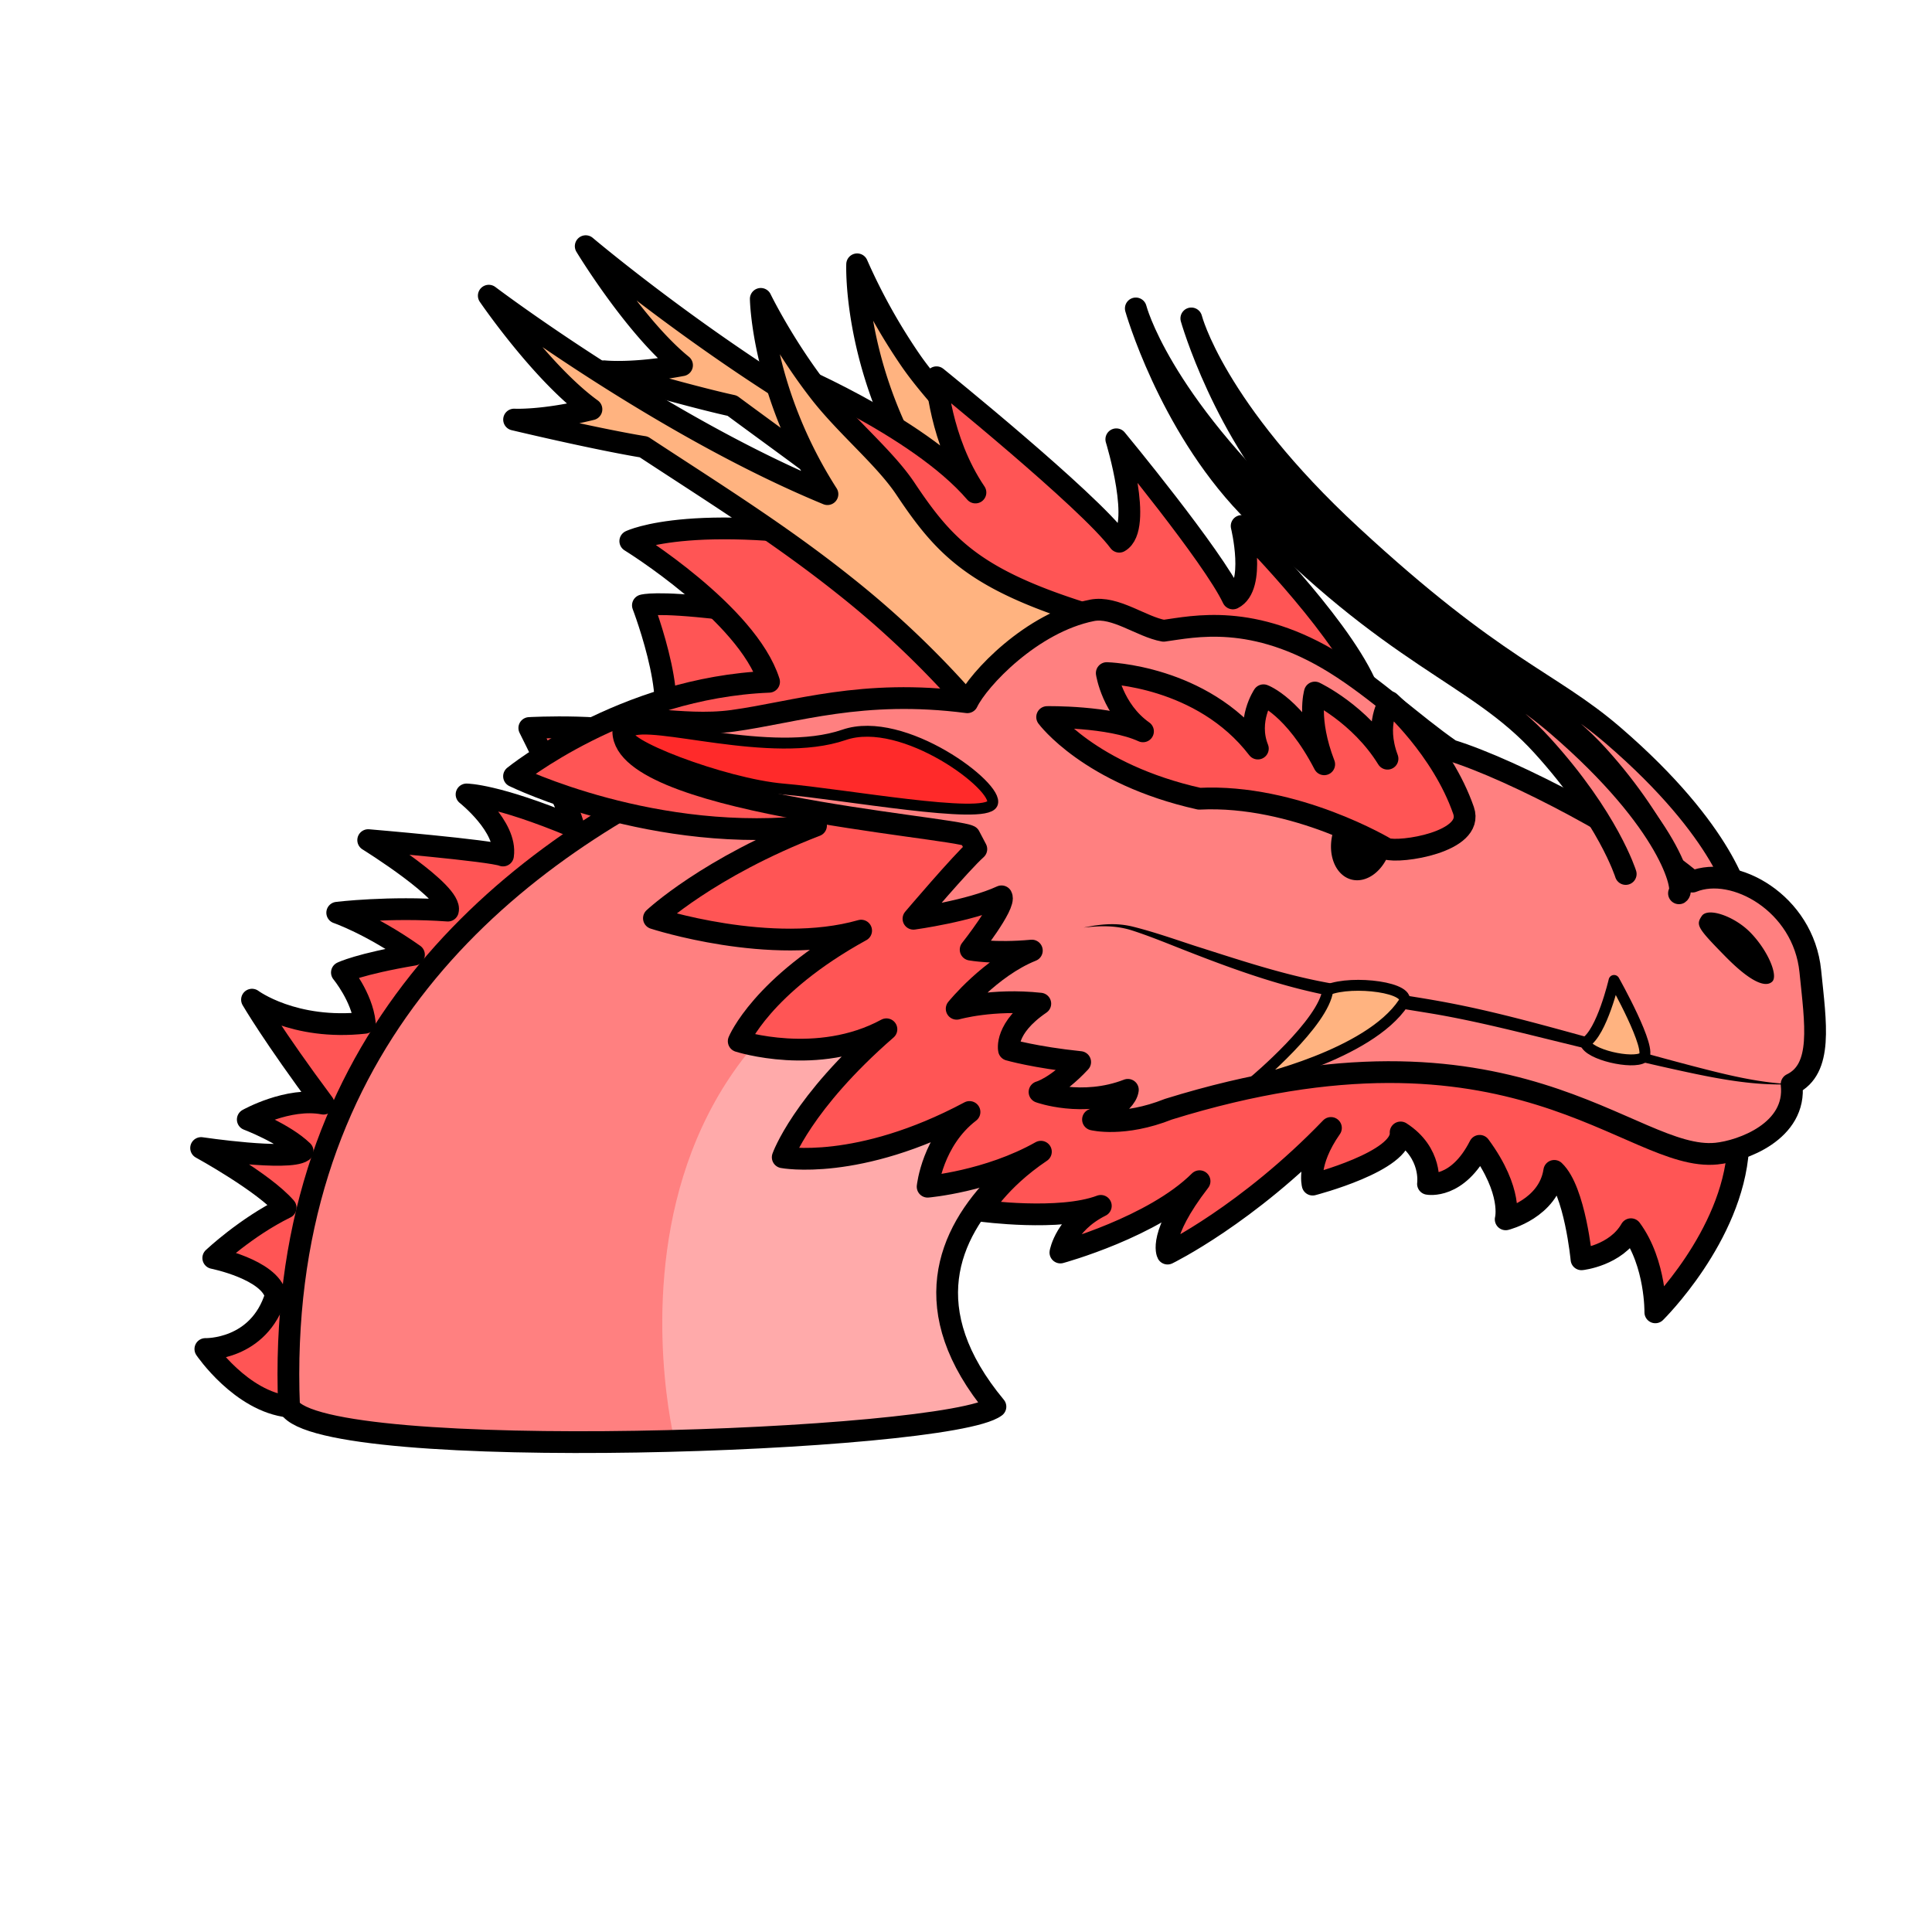 <svg xmlns="http://www.w3.org/2000/svg" viewBox="0 0 64 64">
    <path fill="#f55" stroke="#000" stroke-linejoin="round" stroke-miterlimit="10" stroke-width=".721" d="M9.135 42.918c-.197-.87-2.07-1.245-2.07-1.245s1.08-1.021 2.397-1.667c-.724-.84-2.8-1.976-2.8-1.976s2.893.43 3.362.103c-.62-.597-1.816-1.048-1.816-1.048s1.33-.75 2.509-.525c-1.664-2.232-2.369-3.445-2.369-3.445s1.376 1.03 3.736.767c-.093-.861-.758-1.666-.758-1.666s.562-.281 2.387-.59c-1.432-1.011-2.542-1.391-2.542-1.391s1.728-.21 3.666-.07c.169-.592-2.64-2.335-2.64-2.335s4.077.345 4.466.51c.14-.956-1.208-2.023-1.208-2.023s.983 0 3.54 1.067c-.048-.46-1.461-3.268-1.461-3.268s2.865-.159 4.063.347c1.169-.575-.3-4.41-.3-4.41s1.726-.553 14.888 2.5L9.575 46.598c-1.592-.169-2.772-1.91-2.772-1.91s1.77.056 2.332-1.77z"/>
    <path fill="#ff8080" d="M38.154 21.467S8.639 23.263 9.575 46.598c1.068 1.91 21.827 1.18 23.4 0-5.297-6.376 4.257-10.107 4.257-10.107z"/>
    <path fill="#faa" d="M37.656 29.573c-19.654.845-15.309 18.156-15.309 18.156 5.082-.137 9.901-.586 10.628-1.13-5.297-6.377 4.256-10.108 4.256-10.108l.425-6.918z"/>
    <path fill="none" stroke="#000" stroke-linejoin="round" stroke-miterlimit="10" stroke-width=".721" d="M38.154 21.467S8.639 23.263 9.575 46.598c1.068 1.91 21.827 1.18 23.4 0-5.297-6.376 4.257-10.107 4.257-10.107z"/>
    <path fill="#ffb380" stroke="#000" stroke-linejoin="round" stroke-miterlimit="10" stroke-width=".721" d="M40.444 20.413c-5.234-1.677-6.262-2.832-7.615-5.12-.626-1.061-1.846-2.172-2.663-3.355a19.572 19.572 0 0 1-1.772-3.182s-.126 3.083 1.849 6.58c-5.412-2.589-10.84-7.181-10.84-7.181s1.61 2.661 3.19 3.944c-1.613.306-2.579.2-2.579.2 2.97.876 4.24 1.14 4.24 1.14 2.187 1.616 4.323 3.113 6.365 4.932a31.184 31.184 0 0 1 3.872 4.102l9.09 3.242z"/>
    <path fill="#f55" stroke="#000" stroke-linejoin="round" stroke-miterlimit="10" stroke-width=".721" d="M57.577 38.055c-.192 2.912-2.742 5.418-2.742 5.418s.026-1.623-.808-2.754c-.501.877-1.638.997-1.638.997s-.216-2.282-.902-2.929c-.19 1.257-1.609 1.605-1.609 1.605s.254-.92-.862-2.435c-.736 1.449-1.712 1.26-1.712 1.26s.154-1.02-.907-1.703c.076.955-2.914 1.728-2.914 1.728s-.2-.725.606-1.877c-2.766 2.875-5.412 4.162-5.412 4.162s-.332-.593 1.06-2.398c-1.53 1.523-4.61 2.362-4.61 2.362s.165-.96 1.339-1.545c-1.364.517-3.962.163-3.962.163s.553-1 1.977-1.957c-1.75.987-3.752 1.159-3.752 1.159s.16-1.536 1.387-2.475c-3.706 1.978-6.187 1.5-6.187 1.5s.628-1.8 3.435-4.24c-2.28 1.237-4.893.395-4.893.395s.759-1.852 4.055-3.663c-2.987.854-6.864-.41-6.864-.41s1.798-1.691 5.37-3.07c-5.341.654-10.004-1.633-10.004-1.633s3.619-2.937 8.448-3.13c-.72-2.272-4.597-4.66-4.597-4.66s2.17-1.065 8.703.193c-1.12-2.594-3.701-5.891-3.701-5.891s4.513 1.848 6.432 4.088c-1.182-1.746-1.29-3.818-1.29-3.818s5.03 4.064 6.054 5.448c.805-.464-.098-3.393-.098-3.393s3.192 3.858 3.862 5.272c.782-.39.29-2.4.29-2.4s3.116 3.112 4.083 5.199z"/>
    <path fill="#ff8080" stroke="#000" stroke-linejoin="round" stroke-miterlimit="10" stroke-width=".721" d="M39.464 10.548s.754 2.99 5.298 7.19c4.822 4.46 6.55 4.795 8.682 6.63 3.754 3.234 4.163 5.445 4.163 5.445l-1.74-.079s-.744-2.295-2.945-4.714c-2.2-2.418-4.895-2.85-9.748-7.926-2.637-2.76-3.71-6.546-3.71-6.546z"/>
    <path fill="#ffb380" stroke="#000" stroke-linejoin="round" stroke-miterlimit="10" stroke-width=".721" d="M37.873 20.879c-5.317-1.388-6.408-2.484-7.883-4.695-.685-1.025-1.964-2.067-2.844-3.203-1.206-1.556-1.944-3.08-1.944-3.08s.043 3.085 2.208 6.468c-5.547-2.287-11.218-6.574-11.218-6.574s1.753 2.569 3.4 3.763c-1.593.394-2.562.341-2.562.341 3.012.711 4.295.906 4.295.906 2.273 1.493 4.488 2.87 6.627 4.574a31.135 31.135 0 0 1 4.091 3.884L41.298 26z"/>
    <path fill="#ff8080" stroke="#000" stroke-linejoin="round" stroke-miterlimit="10" stroke-width=".721" d="M59.349 35.914c1.043-.504.796-1.998.62-3.74-.226-2.26-2.524-3.533-3.906-2.969-1.787-1.524-5.929-3.714-8.002-4.349-1.264-.876-2.452-2.021-3.83-2.878-2.724-1.693-4.7-1.215-5.684-1.083-.734-.129-1.607-.828-2.373-.676-2.003.399-3.768 2.287-4.13 3.044-3.493-.452-5.672.325-7.767.614-1.782.245-3.543-.363-3.623.245-.322 2.451 10.846 3.26 11.461 3.574l.227.432c-.5.444-2.082 2.307-2.082 2.307s1.86-.254 2.917-.743c.153.28-1.023 1.766-1.023 1.766s.782.146 2.027.031c-1.377.551-2.49 1.928-2.49 1.928s1.186-.341 2.77-.17c-1.202.82-1.037 1.53-1.037 1.53s.865.25 2.358.405c-.79.845-1.346.992-1.346.992s1.41.515 2.926-.072c-.07.515-1.155.983-1.155.983s1.006.253 2.501-.342c11.456-3.552 15.3 1.759 18.15 1.472.837-.084 2.669-.734 2.491-2.301z"/>
    <path fill="#ff2a2a" stroke="#000" stroke-linejoin="round" stroke-miterlimit="10" stroke-width=".361" d="M32.873 26.625c.25-.544-2.944-2.96-4.913-2.282-2.414.83-6.4-.54-7.1-.104-.528.328 3.112 1.734 5.096 1.9 1.983.167 6.667 1.031 6.917.486z"/>
    <path d="M44.15 27.596a.99 1.329 14.916 0 0 .614 1.539.99 1.329 14.916 0 0 1.299-1.03.99 1.329 14.916 0 0-.614-1.539.99 1.329 14.916 0 0-1.299 1.03zm12.223 2.748c-.201.3-.15.39.78 1.338.932.949 1.372 1.013 1.555.834.201-.193-.132-1.012-.713-1.614-.527-.547-1.42-.859-1.622-.558zm2.976 5.57c-1.11-.044-2.192-.319-3.263-.597-1.301-.34-2.595-.709-3.891-1.065-1.4-.385-2.804-.765-4.232-1.036-1.423-.27-2.867-.433-4.288-.72-1.395-.282-2.748-.738-4.103-1.167-.67-.22-1.338-.454-2.022-.627-.57-.144-1.088-.091-1.655.025.56-.063 1.077-.077 1.621.1.64.208 1.261.47 1.888.713 1.28.499 2.59.976 3.928 1.291 1.387.327 2.802.529 4.206.763 1.423.247 2.82.608 4.221.95 1.31.32 2.616.644 3.933.93 1.194.26 2.43.502 3.657.44z"/>
    <path fill="#ffb380" stroke="#000" stroke-linejoin="round" stroke-miterlimit="10" stroke-width=".361" d="M41.555 35.805s2.31-1.93 2.43-3.015c.822-.334 2.844-.077 2.506.432-1.151 1.736-4.936 2.583-4.936 2.583zm10.96-1.27c.55-.33.953-2.057.953-2.057s1.308 2.322.965 2.554c-.343.232-1.819-.089-1.919-.497z"/>
    <path fill="#f55" stroke="#000" stroke-linejoin="round" stroke-miterlimit="10" stroke-width=".721" d="M45.926 28.114c.439.154 2.921-.216 2.556-1.266-.717-2.063-2.449-3.592-2.449-3.592s-.51.702-.07 1.877c-.916-1.488-2.407-2.192-2.407-2.192s-.267.883.31 2.377c-.995-1.919-2.011-2.287-2.011-2.287s-.561.833-.187 1.766c-1.856-2.424-5.005-2.5-5.005-2.5s.184 1.214 1.2 1.93c-1.108-.51-3.175-.474-3.175-.474s1.394 1.892 5.04 2.706c3.185-.16 6.198 1.655 6.198 1.655z"/>
    <path fill="#ff8080" stroke="#000" stroke-linecap="round" stroke-linejoin="round" stroke-miterlimit="10" stroke-width=".721" d="M53.854 28.952s-.57-1.844-2.771-4.263c-2.201-2.418-4.895-2.85-9.748-7.926-2.638-2.76-3.71-6.546-3.71-6.546s.754 2.99 5.297 7.19c4.822 4.46 6.55 4.795 8.682 6.63 3.754 3.235 4.205 5.437 4.014 5.555"/>
</svg>
